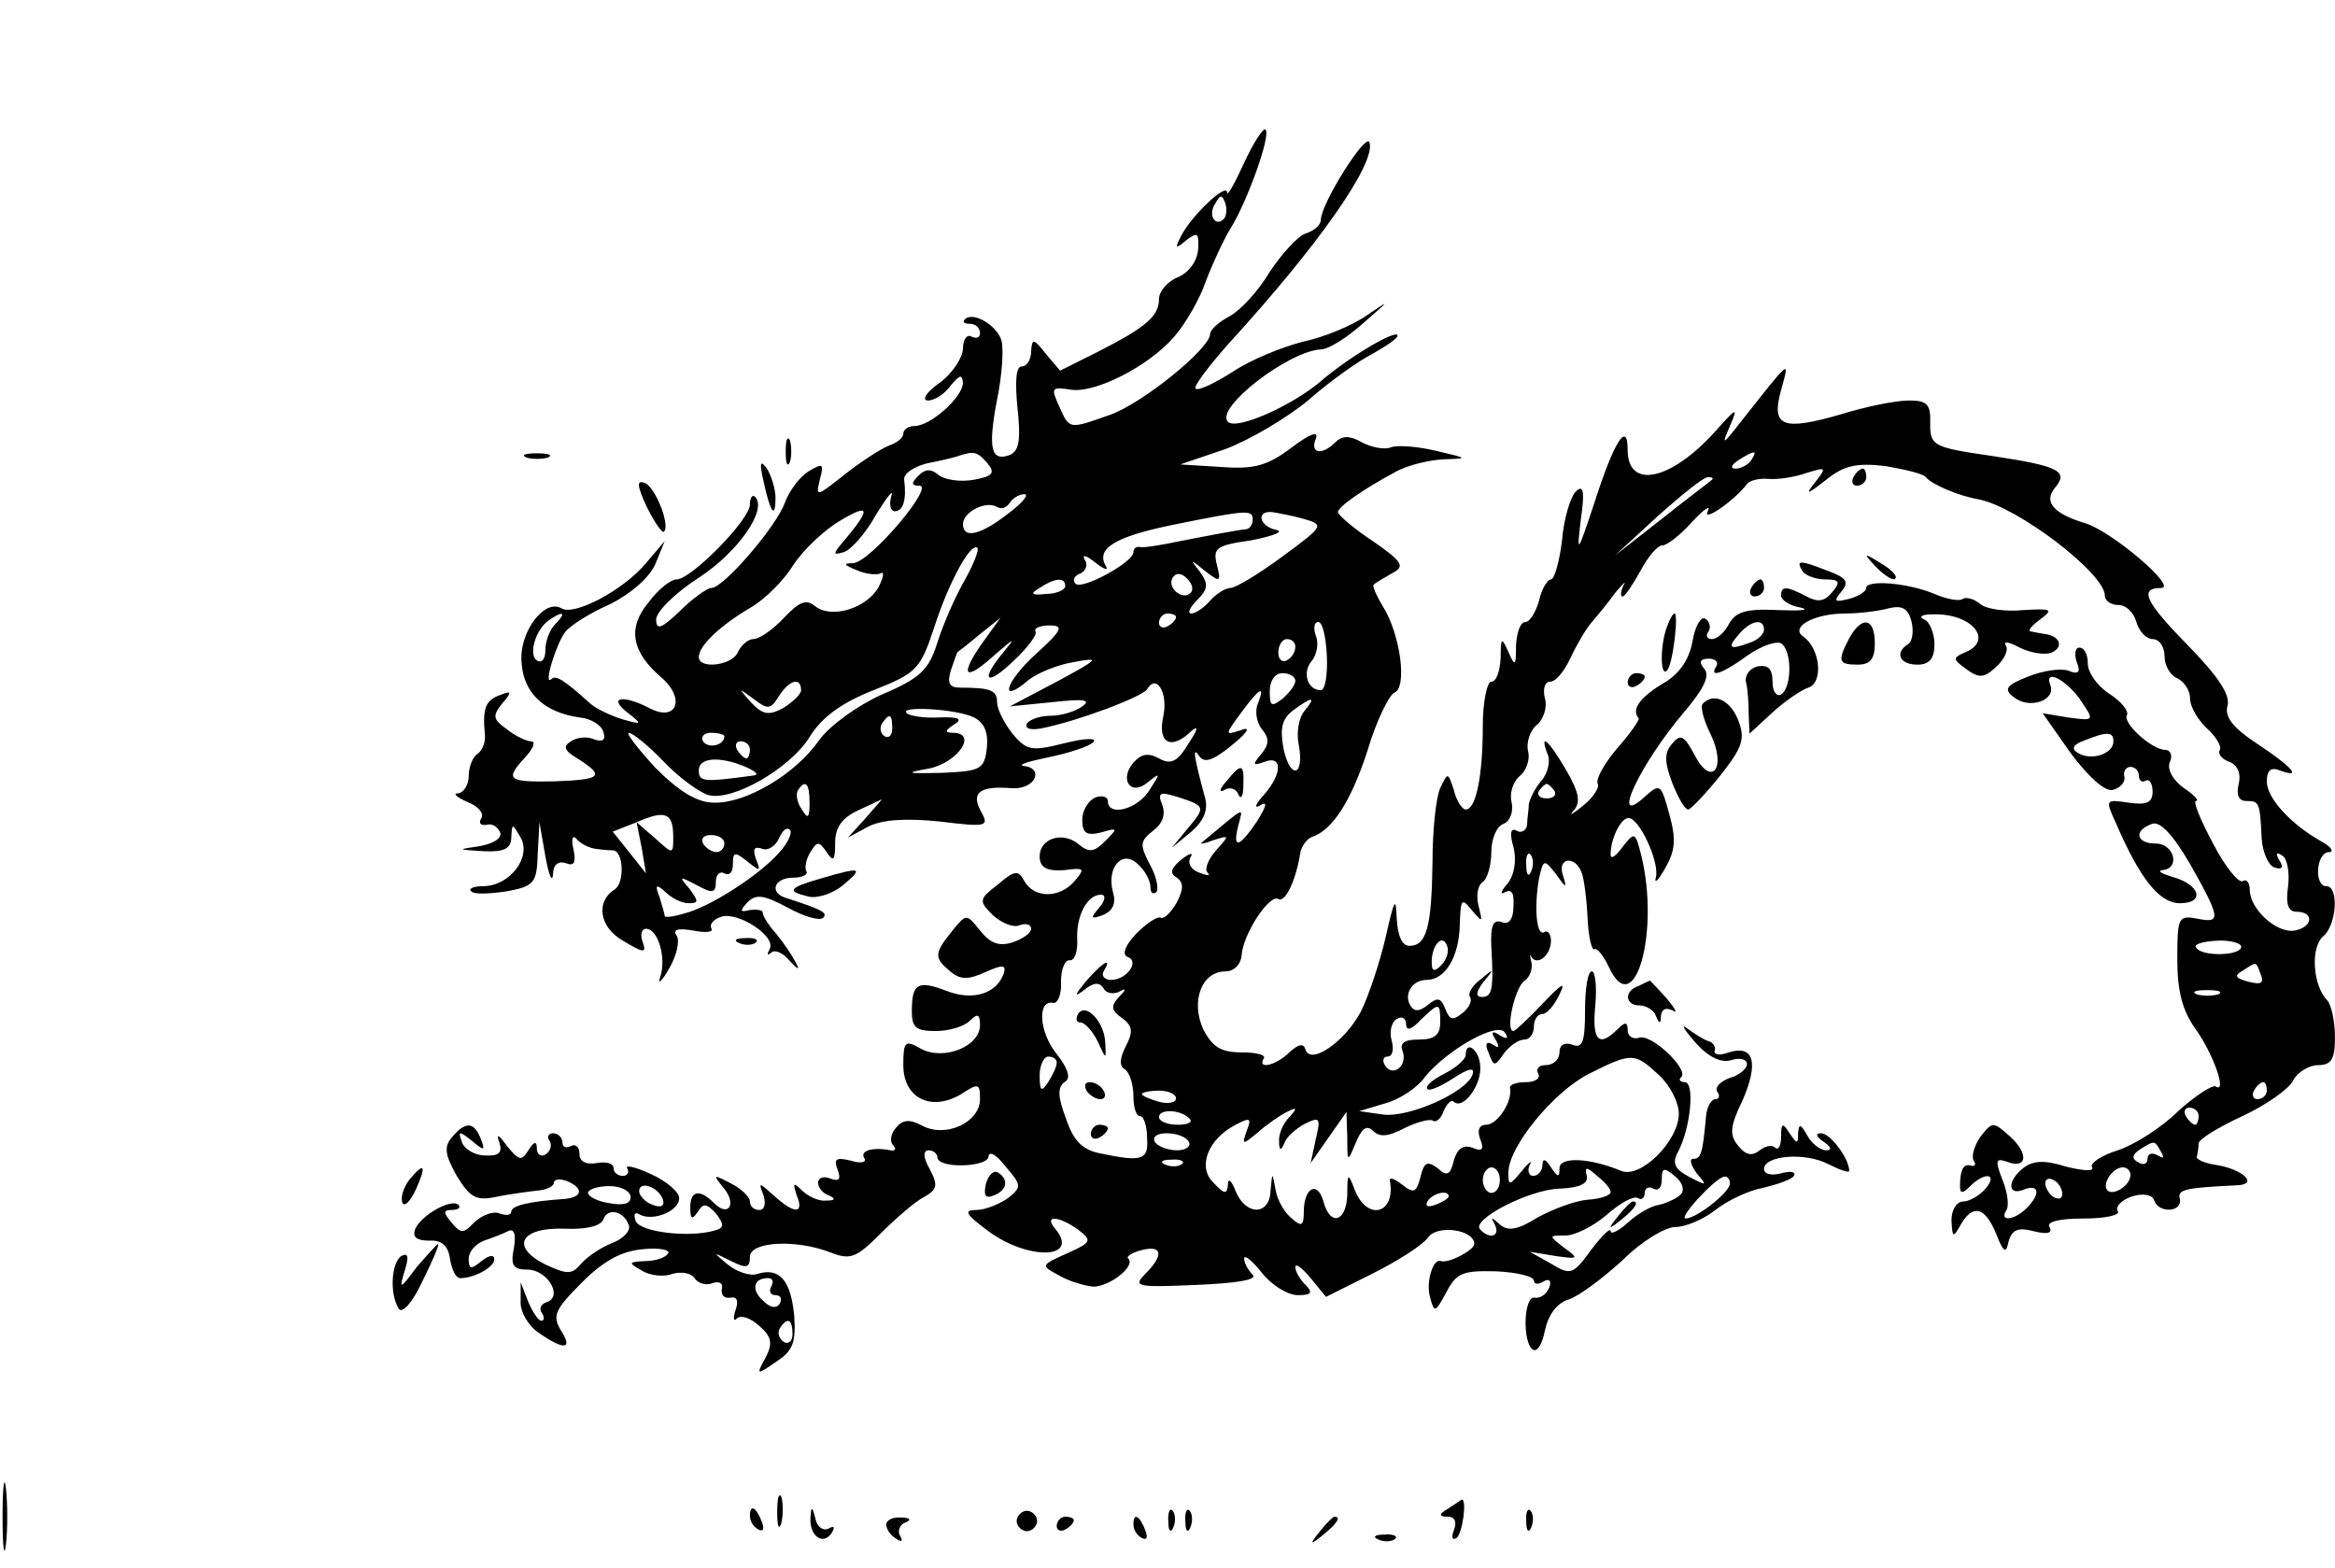 <?xml version="1.0" standalone="no"?>
<!DOCTYPE svg PUBLIC "-//W3C//DTD SVG 20010904//EN"
 "http://www.w3.org/TR/2001/REC-SVG-20010904/DTD/svg10.dtd">
<svg version="1.0" xmlns="http://www.w3.org/2000/svg"
 width="274pt" height="184pt" viewBox="0 0 274 184"
 preserveAspectRatio="xMidYMid meet">

<g transform="translate(0,184) scale(0.1,-0.1)"
fill="#000000" stroke="none">
<path d="M1460 1649 c-11 -24 -20 -40 -20 -35 0 12 -39 -24 -53 -49 -9 -17 -8
-18 5 -7 13 10 15 9 14 -10 -1 -14 -10 -27 -23 -33 -13 -5 -23 -17 -23 -26 0
-20 -15 -33 -72 -62 l-44 -22 -17 20 c-14 18 -16 18 -17 3 0 -10 -5 -18 -11
-18 -7 0 -8 -18 -5 -49 4 -37 2 -50 -9 -55 -22 -8 -26 7 -15 65 6 29 8 60 5
70 -6 18 -34 34 -43 24 -3 -3 0 -5 6 -5 7 0 12 -5 12 -11 0 -5 -4 -7 -10 -4
-5 3 -10 -3 -10 -14 0 -10 -12 -29 -27 -40 -16 -11 -22 -21 -14 -21 8 0 20 8
27 18 10 12 13 13 14 3 0 -17 -38 -51 -57 -51 -7 0 -13 -4 -13 -9 0 -5 -8 -11
-17 -14 -10 -4 -33 -19 -52 -34 -33 -26 -34 -27 -29 -6 5 19 4 20 -13 10 -10
-6 -23 -23 -28 -37 -10 -28 -72 -100 -86 -100 -5 0 -22 -12 -37 -27 -22 -21
-28 -23 -28 -10 0 9 22 31 50 49 46 30 81 80 66 95 -3 3 -6 -1 -6 -9 0 -18
-69 -88 -86 -88 -7 0 -22 -12 -33 -27 -25 -30 -20 -58 15 -88 29 -25 18 -53
-14 -36 -31 16 -49 13 -26 -5 18 -14 18 -15 -6 -8 -13 4 -30 12 -37 18 -32 29
-41 34 -46 29 -10 -9 6 42 16 55 6 8 30 23 53 33 24 12 46 31 53 47 l11 27
-22 -26 c-27 -32 -84 -62 -99 -53 -20 12 -50 -28 -47 -63 2 -36 26 -59 68 -65
13 -1 26 -9 28 -17 3 -9 0 -12 -10 -9 -8 4 -21 3 -28 -2 -10 -6 -8 -11 9 -21
31 -20 27 -24 -29 -26 -55 -1 -58 2 -33 29 9 10 12 18 6 18 -5 0 -18 6 -28 14
-17 12 -17 16 -6 30 12 14 12 16 -3 10 -16 -6 -20 -15 -17 -46 1 -9 -3 -19 -9
-23 -5 -3 -10 -15 -10 -26 0 -10 -6 -19 -12 -20 -7 0 -3 -4 10 -10 13 -5 20
-13 17 -19 -4 -6 -1 -9 6 -8 6 2 13 -2 16 -9 2 -7 -8 -13 -24 -16 -27 -4 -27
-4 5 -6 24 -1 32 3 32 17 1 16 1 16 11 -1 13 -23 -13 -57 -44 -57 -11 0 -18
-3 -14 -6 3 -4 22 -3 42 0 32 6 35 10 36 44 l2 37 7 -40 c4 -22 8 -32 9 -21 0
11 6 16 15 13 10 -4 12 1 9 16 -3 13 -1 18 4 12 4 -5 14 -10 21 -11 6 -1 17
-2 22 -2 12 -2 13 -39 1 -46 -22 -14 -18 -44 10 -60 25 -15 28 -15 23 -1 -3 8
-1 15 4 15 14 0 24 -33 17 -56 -4 -10 1 -7 10 9 9 15 13 33 9 39 -5 7 1 9 19
6 15 -3 24 -2 22 2 -3 5 2 11 11 14 19 7 66 -23 57 -38 -3 -6 -3 -8 2 -4 4 4
14 0 22 -10 9 -10 12 -11 7 -2 -4 8 -14 23 -23 34 -9 10 -16 21 -16 25 0 3 -6
4 -15 3 -12 -3 -12 -1 -3 9 10 10 19 9 47 -6 20 -11 38 -16 42 -12 6 6 -3 10
-43 23 -21 6 -15 24 8 24 11 0 18 4 15 8 -2 4 0 14 5 22 8 13 10 13 19 0 8
-12 10 -10 10 11 0 18 8 29 27 38 l28 13 -20 -23 -20 -22 24 13 c16 8 43 10
83 6 57 -7 59 -6 49 12 -12 22 -1 30 36 27 12 -1 24 4 27 12 3 7 -2 13 -12 14
-9 1 3 5 27 10 25 5 49 13 54 18 5 5 -9 5 -33 -1 -40 -10 -45 -9 -62 11 -10
13 -18 29 -18 37 0 14 -8 17 -43 17 -13 0 -16 5 -11 21 4 11 7 21 8 21 0 0 12
9 25 20 l25 20 -23 -32 c-26 -38 -18 -43 18 -10 22 19 23 19 8 1 -28 -34 -19
-40 13 -9 16 15 28 31 25 34 -2 4 6 7 17 7 17 0 14 -6 -17 -34 -36 -33 -43
-60 -8 -30 10 8 34 18 53 21 32 6 30 4 -20 -23 l-55 -29 50 5 c37 4 46 3 35
-5 -8 -6 -25 -11 -37 -11 -12 0 -24 -4 -28 -9 -3 -6 4 -8 16 -6 42 8 119 37
125 46 11 19 25 -4 19 -32 -7 -32 10 -40 34 -16 8 6 6 0 -4 -15 -13 -22 -21
-26 -35 -18 -13 7 -21 5 -30 -5 -17 -20 -3 -40 17 -23 15 12 15 11 2 -9 -14
-23 -49 -32 -49 -13 0 5 -7 7 -15 4 -8 -4 -15 -15 -15 -26 0 -16 5 -19 22 -15
20 6 20 5 5 -10 -13 -13 -19 -14 -31 -4 -19 16 -46 7 -46 -14 0 -15 11 -19 39
-15 13 1 13 -1 2 -14 -17 -20 -47 -21 -59 0 -7 13 -11 13 -31 -4 -22 -17 -23
-19 -6 -36 10 -9 24 -15 31 -12 8 3 14 1 14 -4 0 -5 -10 -12 -22 -16 -16 -5
-26 -1 -38 14 -16 20 -16 20 -33 -1 -21 -26 -21 -31 -2 -47 12 -10 21 -10 41
-1 20 9 25 9 22 -1 -8 -24 -36 -33 -67 -21 -34 13 -41 9 -41 -24 0 -19 5 -23
28 -23 15 0 33 5 40 12 9 9 12 8 12 -5 0 -25 -42 -42 -69 -28 -19 11 -21 9
-21 -19 0 -39 33 -55 68 -34 20 13 22 13 22 -6 0 -27 -40 -46 -68 -31 -15 8
-23 7 -31 -3 -6 -7 -7 -16 -3 -20 4 -4 3 -7 -3 -6 -20 4 -36 0 -31 -9 4 -5 -4
-7 -16 -3 -17 4 -20 2 -15 -11 4 -11 2 -14 -9 -10 -7 3 -14 1 -14 -5 0 -6 6
-13 13 -15 8 -4 7 -6 -4 -6 -8 -1 -21 5 -28 12 -10 10 -11 9 -6 -6 9 -22 -3
-22 -27 0 -18 16 -18 16 -12 0 3 -10 1 -17 -5 -17 -6 0 -11 4 -11 10 0 5 -10
15 -22 21 -21 11 -22 11 -9 -5 16 -19 6 -35 -11 -18 -17 17 -28 15 -28 -5 0
-14 2 -15 9 -5 6 10 10 10 21 -2 10 -13 10 -17 -1 -20 -30 -9 -88 -2 -93 11
-3 8 -1 11 4 8 15 -9 47 3 47 19 0 7 -15 20 -33 28 -19 9 -31 11 -28 7 3 -5 0
-9 -5 -9 -6 0 -11 4 -11 9 0 6 -9 8 -20 6 -13 -2 -20 2 -20 11 0 8 -5 12 -10
9 -6 -3 -10 -1 -10 4 0 6 -5 11 -11 11 -5 0 -8 -4 -4 -9 3 -5 1 -12 -5 -16 -5
-3 -10 0 -10 7 0 9 -3 9 -10 -2 -8 -13 -11 -12 -25 5 -10 14 -13 15 -9 4 4
-12 -1 -16 -17 -15 -12 0 -25 8 -27 16 -5 13 -3 13 12 1 14 -12 16 -12 10 3
-8 20 -18 20 -34 1 -9 -11 -8 -20 6 -45 16 -26 23 -30 49 -24 16 3 38 6 48 7
9 1 17 5 17 9 0 4 7 5 15 2 20 -8 19 -19 -2 -21 -43 -3 -63 -8 -63 -15 0 -4
-6 -5 -14 -2 -7 3 -20 -2 -29 -10 -13 -14 -16 -14 -27 -1 -10 12 -10 15 0 15
8 0 11 3 8 6 -9 8 -45 -13 -51 -29 -3 -9 2 -13 17 -13 14 1 22 -6 24 -21 2
-13 7 -23 12 -23 17 0 40 13 40 22 0 6 -6 5 -15 -2 -12 -10 -15 -10 -15 3 0 8
8 17 18 21 9 3 22 8 28 11 7 4 10 -3 7 -20 -4 -20 -1 -25 16 -25 23 0 42 -31
23 -38 -7 -2 -10 -8 -6 -13 3 -5 3 -9 -1 -9 -3 0 -10 10 -15 22 l-9 23 0 -22
c-1 -12 9 -29 21 -37 30 -21 41 -20 26 3 -10 17 -7 24 25 56 26 26 47 37 72
39 19 2 32 -1 29 -5 -3 -5 -15 -9 -27 -9 -20 -1 -20 -2 -4 -11 9 -6 26 -8 36
-4 11 3 22 1 26 -5 4 -6 13 -9 21 -6 8 3 13 0 11 -7 -1 -7 3 -11 10 -10 8 2
10 -4 6 -15 -3 -9 -2 -14 2 -9 5 4 16 0 26 -9 15 -13 16 -21 7 -38 -11 -20
-10 -20 13 -4 20 13 23 23 21 54 -4 41 -17 57 -43 49 -8 -3 -24 2 -35 11 -18
15 -18 15 4 4 18 -9 22 -8 22 5 0 18 54 21 95 5 23 -9 30 -6 58 22 18 18 41
38 51 43 16 9 17 14 7 33 -8 14 -8 22 -1 22 5 0 10 -4 10 -8 0 -14 60 -12 60
1 1 7 10 1 20 -12 19 -22 19 -24 3 -37 -10 -7 -27 -14 -37 -14 -16 0 -13 -5
14 -25 46 -34 107 -33 79 2 -15 17 2 17 26 0 17 -13 16 -15 -13 -28 -31 -14
-31 -14 -9 -26 12 -7 30 -12 40 -13 19 0 50 24 41 33 -3 2 4 7 16 10 24 6 26
-6 4 -28 -15 -15 -10 -16 59 -13 48 2 73 6 67 12 -6 6 -10 14 -10 19 0 5 9 -2
21 -17 11 -14 30 -26 42 -26 16 0 18 3 9 12 -7 7 -12 16 -12 21 0 5 8 -1 18
-13 l18 -22 54 27 c30 15 60 34 66 43 11 15 54 9 54 -8 0 -7 -30 -23 -39 -20
-9 4 -18 -24 -13 -42 5 -19 6 -19 19 5 12 23 19 26 58 25 25 -1 45 -6 45 -11
0 -4 5 -5 11 -1 7 4 10 1 7 -7 -3 -8 -11 -13 -17 -12 -13 3 -15 -53 -2 -61 5
-3 11 7 14 23 4 18 14 32 28 36 12 4 40 25 63 46 22 22 50 39 62 39 12 0 33 9
47 20 14 11 39 23 56 26 17 4 34 10 36 14 3 5 -4 6 -15 3 -11 -3 -20 -1 -20 5
0 16 48 20 75 6 14 -7 25 -11 25 -8 0 14 -22 44 -33 44 -7 0 -6 -4 3 -10 9 -6
10 -10 3 -10 -7 0 -17 8 -22 17 -8 14 -10 15 -11 3 0 -13 -1 -13 -10 0 -8 13
-10 12 -10 -4 0 -11 -3 -16 -7 -13 -3 4 -12 2 -18 -3 -9 -7 -16 -6 -25 5 -11
13 -10 23 5 54 19 44 13 65 -16 56 -11 -4 -18 -3 -17 2 2 4 -2 10 -7 11 -6 2
-17 9 -25 15 -8 6 -4 -1 9 -16 16 -18 31 -25 43 -21 10 3 18 1 18 -5 0 -5 -9
-13 -20 -16 -11 -4 -18 -11 -15 -16 4 -5 2 -9 -2 -9 -5 0 -10 -9 -11 -20 -4
-44 -6 -50 -15 -50 -5 0 -3 -7 4 -17 13 -15 12 -15 -9 -4 -17 9 -20 16 -13 29
15 28 20 82 8 82 -5 0 -8 3 -4 6 9 9 -36 52 -50 46 -7 -2 -13 2 -13 9 0 10 -3
10 -12 1 -22 -22 -30 -13 -26 28 2 22 0 40 -4 40 -5 0 -8 -21 -8 -46 0 -37 -3
-45 -15 -40 -9 3 -15 0 -15 -9 0 -8 -7 -15 -16 -15 -8 0 -12 -4 -9 -10 3 -5
-3 -10 -14 -10 -12 0 -20 -3 -19 -7 3 -16 -15 -43 -28 -43 -8 0 -11 -6 -7 -17
5 -12 2 -15 -9 -10 -11 4 -18 -1 -22 -15 -4 -17 -8 -19 -19 -9 -12 9 -16 7
-20 -10 -5 -19 -8 -20 -22 -9 -9 7 -15 9 -14 4 7 -38 -26 -48 -41 -11 -8 21
-9 21 -9 -5 -1 -32 -20 -38 -28 -8 -7 25 -23 16 -23 -12 0 -17 -3 -18 -14 -8
-8 6 -17 21 -19 33 -4 22 -4 22 -6 0 -1 -30 -29 -30 -41 -1 -5 13 -9 16 -9 8
-1 -12 -4 -12 -17 2 -19 18 -7 51 26 68 17 9 19 8 13 -7 -6 -17 -5 -17 13 -2
10 9 26 20 34 24 12 6 13 5 3 -6 -7 -7 -13 -20 -12 -29 0 -10 2 -11 6 -2 2 7
13 17 24 23 18 9 19 7 13 -18 l-6 -28 21 30 21 30 1 -30 c0 -29 0 -30 10 -6 7
17 13 21 20 14 8 -8 18 -7 37 3 14 7 29 11 33 9 4 -3 10 2 13 11 4 9 9 14 12
11 11 -10 33 20 31 42 -1 19 -17 31 -17 13 0 -5 -11 -15 -25 -22 -14 -7 -23
-15 -20 -18 2 -3 16 3 31 13 17 11 25 13 22 4 -7 -21 -75 -51 -105 -47 l-28 4
30 9 c16 4 38 18 47 31 26 32 86 66 94 52 5 -7 2 -8 -6 -3 -9 6 -11 4 -5 -5 5
-9 4 -11 -3 -6 -8 5 -10 1 -5 -10 6 -16 7 -16 18 0 7 9 17 16 24 16 6 0 11 7
11 15 0 8 4 15 10 15 5 0 14 10 20 23 8 16 3 13 -19 -10 -17 -18 -33 -33 -35
-33 -10 0 2 52 13 59 6 4 10 14 8 22 -2 8 -2 11 0 6 7 -11 23 2 23 19 0 8 -4
13 -8 10 -9 -5 -12 29 -6 63 5 23 6 23 20 5 12 -17 13 -17 8 -1 -7 20 14 24
22 3 3 -8 6 -32 7 -54 1 -22 5 -38 8 -36 3 2 11 -8 17 -21 30 -65 60 41 38
131 -7 28 -8 28 -22 10 -8 -11 -14 -15 -14 -9 0 19 12 43 21 43 13 0 37 -53
32 -70 -2 -8 3 -3 11 11 12 21 13 34 5 63 -10 37 -11 37 -30 20 -40 -36 -4 40
47 100 23 27 31 43 24 51 -7 8 -5 12 5 12 8 0 12 -4 9 -9 -9 -14 7 -9 37 13
16 11 33 17 39 14 13 -8 13 -52 0 -60 -5 -3 -10 3 -10 15 0 15 -5 20 -17 18
-10 -2 -16 -11 -14 -19 2 -8 3 -24 3 -37 l1 -23 26 24 c14 13 34 27 43 30 18
6 14 46 -6 60 -16 11 13 27 49 27 17 0 40 3 51 6 16 4 23 0 27 -15 3 -12 1
-24 -4 -27 -16 -10 -10 -24 11 -24 14 0 20 7 20 24 0 13 -6 27 -12 29 -7 3 -3
6 9 6 47 2 74 -31 38 -45 -14 -6 -13 -8 2 -19 15 -11 21 -11 35 2 10 9 15 20
12 25 -4 6 3 5 16 -2 12 -6 29 -9 37 -6 15 6 11 20 -8 22 -5 1 -12 2 -16 3 -4
0 1 7 11 14 16 12 14 13 -20 11 -20 -2 -43 1 -50 7 -7 6 -17 9 -21 6 -4 -3
-19 0 -33 6 -31 13 -80 17 -80 7 0 -4 -9 -10 -21 -13 -16 -4 -18 -3 -8 9 9 11
6 16 -16 24 -33 13 -38 13 -30 0 3 -5 15 -10 27 -10 17 0 18 -3 8 -15 -9 -11
-17 -12 -30 -5 -23 12 -30 13 -30 1 0 -5 10 -12 23 -14 12 -3 0 -4 -26 -3 -38
2 -50 -2 -58 -16 -5 -10 -14 -18 -20 -18 -6 0 -8 4 -4 9 3 5 1 12 -4 15 -5 3
-12 -9 -15 -27 -4 -22 -16 -39 -36 -50 -26 -16 -36 -30 -27 -40 1 -2 -10 -18
-26 -36 -15 -18 -25 -36 -22 -41 2 -4 -5 -16 -18 -26 -12 -10 -17 -12 -10 -5
8 10 6 21 -9 47 -21 36 -32 45 -22 19 4 -8 0 -23 -7 -31 -8 -9 -14 -22 -15
-28 0 -6 -2 -17 -2 -24 -1 -7 -7 -10 -12 -7 -7 4 -9 -2 -4 -19 4 -16 1 -33 -7
-43 -8 -9 -9 -14 -3 -10 8 4 11 -1 10 -17 0 -15 -6 -22 -14 -18 -10 3 -13 -4
-12 -29 3 -50 1 -59 -11 -59 -8 0 -7 6 2 18 13 15 12 16 -3 3 -10 -7 -16 -17
-13 -21 3 -4 -1 -13 -9 -19 -11 -9 -15 -8 -20 5 -5 13 -9 14 -20 5 -10 -8 -16
-9 -21 -1 -8 13 2 30 19 30 22 0 38 27 39 64 1 31 2 33 14 18 13 -15 13 -15 8
5 -3 12 -1 24 5 28 5 3 10 19 10 35 0 15 6 30 14 33 8 3 12 14 10 25 -3 10 1
24 9 31 8 6 13 20 10 30 -2 9 2 23 10 30 8 6 13 21 10 31 -3 12 0 20 6 20 7 0
17 13 24 28 7 15 18 34 25 42 7 8 20 24 28 35 9 11 13 14 9 8 -3 -7 -4 -13 -1
-13 3 0 12 14 21 30 9 17 20 30 26 30 5 0 21 12 35 28 14 15 22 20 18 12 -7
-14 32 13 46 32 3 4 14 7 25 6 11 -1 31 2 45 7 23 7 24 7 10 -11 -12 -15 -10
-15 13 3 21 17 36 20 70 16 23 -4 44 -9 47 -13 6 -8 38 -22 62 -26 46 -9 148
-87 148 -113 0 -6 7 -11 16 -11 9 0 18 -9 21 -20 3 -11 12 -20 19 -20 8 0 14
-9 14 -20 0 -11 7 -23 15 -26 8 -4 15 -14 15 -24 0 -9 9 -25 20 -35 11 -10 17
-21 15 -25 -3 -4 2 -11 11 -14 10 -4 14 -14 11 -26 -3 -13 0 -20 9 -20 15 0
16 -1 18 -44 1 -16 8 -32 15 -34 9 -3 11 0 6 8 -5 8 -4 11 3 6 6 -3 9 -20 7
-36 -3 -21 0 -30 10 -30 21 0 19 -18 -2 -22 -21 -4 -53 25 -53 48 0 8 -4 13
-8 10 -5 -3 -21 17 -35 44 -15 28 -24 50 -20 50 4 0 -2 7 -14 15 -13 9 -20 22
-17 30 4 8 1 15 -5 15 -16 0 -51 32 -45 41 2 5 -7 16 -21 25 -14 9 -25 25 -25
35 0 11 -4 19 -10 19 -5 0 -6 -8 -3 -17 5 -12 2 -15 -10 -10 -9 3 -30 0 -47
-7 -26 -10 -29 -15 -17 -24 18 -15 50 -4 43 14 -8 21 21 5 37 -20 15 -22 14
-22 -16 -18 l-30 5 33 -47 c21 -28 40 -45 49 -43 9 2 15 9 14 15 -2 7 2 12 7
12 6 0 10 -5 10 -11 0 -5 4 -8 8 -5 4 2 8 -3 8 -13 0 -13 -7 -16 -28 -13 -27
4 -28 4 -15 -24 28 -65 51 -94 75 -94 30 0 24 22 -9 31 -13 4 -18 7 -11 8 21
2 13 31 -8 31 -23 0 -27 15 -5 23 9 4 24 -11 45 -47 36 -64 37 -70 8 -64 -22
4 -23 1 -23 -48 0 -37 6 -60 21 -81 21 -29 38 -77 24 -68 -4 2 -24 -11 -44
-29 -19 -19 -52 -40 -71 -46 -19 -6 -33 -15 -30 -20 3 -5 -11 -4 -31 1 -25 8
-39 7 -50 -2 -19 -15 -18 -33 1 -25 18 7 20 -5 3 -22 -14 -14 -32 -16 -24 -3
4 5 2 21 -4 36 -9 23 -8 26 4 22 25 -10 27 9 5 29 -20 18 -21 18 -35 0 -7 -10
-11 -23 -8 -28 3 -5 2 -7 -3 -6 -9 3 -13 -5 -13 -24 0 -9 3 -9 12 0 17 17 33
15 18 -3 -7 -8 -19 -15 -26 -15 -8 0 -14 -10 -14 -22 1 -21 2 -21 11 -5 14 24
28 21 41 -10 9 -23 12 -25 15 -10 4 14 11 17 30 12 16 -4 22 -2 18 5 -4 6 11
10 40 10 26 0 44 4 40 9 -3 5 5 13 17 17 13 4 24 2 26 -5 5 -15 33 -14 30 2
-3 11 5 13 67 16 26 1 7 19 -25 24 -14 2 -24 7 -22 10 1 4 2 11 2 15 0 5 23
19 51 32 28 13 55 32 60 42 5 10 19 18 29 18 16 0 20 7 20 33 0 18 -4 37 -9
43 -17 17 -20 62 -5 75 16 13 19 59 4 59 -15 0 -12 40 3 40 6 0 3 6 -8 12 -36
20 -65 51 -65 71 0 13 5 17 15 13 27 -10 16 3 -26 31 -29 19 -39 32 -35 45 3
13 -11 34 -45 69 -51 52 -60 69 -33 69 20 0 -57 66 -89 76 -37 11 -49 25 -36
41 17 20 6 26 -74 38 -69 10 -72 12 -72 38 1 23 -4 27 -25 27 -15 0 -50 -7
-79 -16 -69 -20 -83 -15 -71 28 10 37 13 39 -48 -38 -21 -27 -22 -27 -12 -4
10 23 8 22 -17 -6 -52 -58 -103 -69 -103 -22 0 35 -16 10 -39 -62 -20 -60 -21
-62 -16 -20 5 34 3 42 -6 33 -6 -6 -14 -32 -16 -57 -3 -25 -9 -46 -13 -46 -4
0 -11 -11 -14 -25 -4 -14 -11 -25 -16 -25 -6 0 -10 -12 -11 -27 0 -25 -1 -26
-9 -8 -8 18 -9 17 -9 -7 -1 -16 -5 -28 -11 -28 -5 0 -10 -24 -10 -52 0 -59 -8
-98 -20 -98 -4 0 -11 10 -14 23 -7 21 -7 21 -16 2 -5 -11 -9 -50 -9 -87 -1
-76 -7 -98 -27 -98 -9 0 -14 12 -15 33 -1 26 -3 21 -13 -23 -7 -30 -20 -69
-29 -87 -19 -36 -59 -63 -65 -45 -2 8 -8 7 -19 -3 -15 -15 -38 -21 -30 -7 3 4
-9 7 -26 7 -24 0 -34 6 -45 27 -15 33 -2 68 26 68 10 0 18 8 19 19 2 26 33 72
43 66 8 -5 21 22 26 55 2 8 8 16 14 18 24 8 46 43 65 102 10 34 25 64 31 67
16 6 7 69 -13 101 -8 13 -13 25 -11 26 2 2 11 7 21 13 16 8 14 13 -22 38 -23
15 -41 31 -41 34 0 6 28 26 69 48 13 7 37 13 55 14 30 1 29 1 -9 10 -21 5 -45
7 -53 4 -7 -3 -23 0 -34 6 -14 8 -23 8 -31 0 -16 -16 -30 -13 -23 4 4 10 -7 6
-28 -10 -28 -21 -43 -26 -83 -23 l-48 3 53 18 c29 11 73 37 98 58 25 22 59 46
75 54 16 9 29 18 29 21 0 9 -59 -26 -92 -55 -34 -28 -97 -56 -107 -46 -16 16
71 83 109 85 9 0 31 14 50 31 32 28 32 28 4 9 -17 -12 -51 -26 -75 -31 -24 -6
-61 -21 -82 -35 -22 -14 -41 -23 -44 -20 -3 2 15 26 39 53 106 116 173 212
165 236 -4 12 -57 -72 -57 -91 0 -6 -8 -13 -18 -16 -9 -3 -28 -24 -42 -45 -13
-22 -34 -45 -47 -52 -13 -7 -23 -16 -23 -21 0 -17 -80 -82 -118 -95 -48 -17
-47 -17 -59 10 -10 22 -9 23 12 20 28 -6 93 27 123 62 13 15 30 44 37 65 8 21
21 49 29 62 19 30 48 110 41 116 -2 3 -14 -15 -25 -39z m-24 -66 c-10 -10 -19
5 -10 18 6 11 8 11 12 0 2 -7 1 -15 -2 -18z m-277 -287 c9 -11 6 -15 -16 -19
-16 -3 -34 0 -41 5 -9 8 -16 8 -24 0 -9 -9 -9 -12 1 -12 18 0 -58 -90 -78 -91
-12 0 -11 -2 4 -8 11 -5 24 -6 28 -4 5 3 4 -4 -2 -16 -14 -25 -56 -38 -75 -22
-10 8 -18 5 -36 -14 -13 -14 -29 -25 -36 -25 -6 0 -14 -7 -18 -15 -6 -16 -46
-21 -46 -6 0 13 25 37 61 58 17 10 39 32 50 50 11 17 36 41 55 52 35 21 36 14
5 -23 -14 -16 -14 -18 -1 -14 8 2 26 22 38 44 13 21 21 31 18 22 -3 -10 -1
-18 4 -18 10 0 14 14 11 37 -1 7 11 15 26 19 15 3 33 7 38 9 18 6 22 5 34 -9z
m896 4 c-3 -5 -12 -10 -18 -10 -7 0 -6 4 3 10 19 12 23 12 15 0z m-46 -23 c-2
-2 -29 -22 -59 -46 l-55 -43 50 46 c28 25 54 46 59 46 5 0 7 -1 5 -3z m-825
-39 c-33 -26 -54 -31 -54 -13 0 14 27 28 40 20 5 -3 11 -1 15 5 3 5 11 10 17
10 6 0 -2 -10 -18 -22z m286 -8 c0 -5 -3 -10 -7 -11 -11 -1 -42 -7 -83 -15
-19 -4 -38 -7 -42 -6 -5 1 -8 -2 -8 -6 0 -12 -61 -45 -68 -37 -4 4 -1 10 6 12
6 3 9 10 5 16 -4 7 2 5 12 -3 10 -8 16 -10 13 -5 -13 21 10 35 78 49 89 18 94
18 94 6z m60 1 c24 -7 24 -8 -25 -44 -27 -20 -55 -37 -61 -37 -6 0 -17 -7 -24
-15 -7 -8 -17 -15 -22 -15 -5 0 -2 7 7 16 13 13 13 19 3 33 -12 15 -11 15 6 1
18 -14 19 -13 14 7 -5 20 -1 23 41 29 25 5 38 10 29 12 -20 4 -25 23 -5 21 6
-1 23 -4 37 -8z m-398 -72 c-11 -19 -25 -51 -32 -73 -10 -32 -20 -42 -65 -61
-29 -13 -62 -37 -74 -54 -28 -40 -86 -74 -123 -73 -20 0 -41 13 -69 41 -21 23
-35 41 -31 41 4 0 23 -15 41 -34 18 -19 42 -36 52 -39 28 -8 96 31 119 68 14
23 37 40 75 55 51 20 55 25 71 73 17 53 43 101 51 94 2 -3 -5 -20 -15 -38z
m265 -15 c-9 -9 -28 6 -21 18 4 6 10 6 17 -1 6 -6 8 -13 4 -17z m-147 8 c0 -4
-10 -9 -22 -9 -18 -2 -20 0 -8 7 18 12 30 13 30 2z m-598 -44 c-7 -7 -12 -20
-12 -31 0 -10 -4 -16 -10 -12 -10 6 -2 36 14 47 17 12 21 9 8 -4z m728 8 c0
-3 -4 -8 -10 -11 -5 -3 -10 -1 -10 4 0 6 5 11 10 11 6 0 10 -2 10 -4z m177
-46 c1 -22 -2 -40 -7 -40 -16 0 -22 21 -11 34 6 7 9 21 5 30 -3 9 -2 16 3 16
5 0 9 -18 10 -40z m513 31 c0 -5 -7 -12 -16 -15 -24 -9 -28 -7 -14 9 14 17 30
20 30 6z m-550 -20 c0 -6 -4 -13 -10 -16 -5 -3 -10 1 -10 9 0 9 5 16 10 16 6
0 10 -4 10 -9z m0 -40 c0 -5 -7 -14 -15 -21 -13 -10 -15 -9 -15 9 0 12 6 21
15 21 8 0 15 -4 15 -9z m-580 -11 c0 -5 -10 -14 -21 -21 -17 -9 -24 -8 -38 7
-15 17 -15 17 3 4 17 -13 20 -13 30 3 12 19 26 23 26 7z m536 -16 c-4 -9 -1
-23 5 -30 9 -11 8 -18 -1 -29 -11 -13 -10 -14 4 -9 21 8 21 -14 -1 -39 -10
-11 -12 -17 -4 -12 9 5 7 -1 -4 -19 -21 -31 -29 -33 -22 -5 6 23 10 24 -43
-20 -3 -2 4 -1 14 3 19 6 19 6 3 -12 -9 -10 -14 -22 -10 -26 4 -4 0 -4 -10 0
-9 3 -14 11 -10 18 4 6 -1 5 -11 -3 -12 -10 -14 -16 -5 -21 8 -6 8 -13 0 -29
-7 -12 -15 -20 -19 -18 -4 2 -17 -7 -29 -19 -12 -13 -17 -24 -10 -27 15 -5 -1
-27 -19 -27 -8 0 -12 5 -9 10 11 18 -1 11 -21 -12 -13 -16 -14 -19 -2 -10 11
9 18 10 23 2 3 -6 12 -7 18 -4 9 5 9 3 0 -6 -10 -11 -9 -16 4 -25 12 -9 13
-16 4 -33 -7 -14 -8 -23 -1 -27 5 -3 10 -17 10 -31 0 -13 3 -24 8 -24 4 0 8
-11 8 -25 2 -26 -5 -29 -53 -19 -22 4 -33 14 -42 41 -10 26 -10 37 -2 43 8 4
5 15 -9 33 -21 26 -23 64 -4 60 5 -1 10 10 9 25 0 15 5 26 10 25 6 -1 10 11 9
25 -1 28 12 52 28 52 6 0 5 -7 -2 -15 -11 -13 -10 -14 4 -9 12 5 16 14 12 27
-8 30 12 51 30 32 8 -7 14 -19 14 -26 0 -7 3 -9 7 -6 3 4 0 19 -8 33 -12 23
-11 27 4 39 11 8 15 19 11 30 -6 15 -3 16 17 10 34 -11 34 -12 13 -37 l-19
-23 23 19 c15 13 20 26 16 40 -13 48 -15 61 -7 49 6 -9 16 -6 38 12 20 16 23
23 11 18 -19 -6 -19 -6 0 20 22 30 29 34 20 11z m55 -8 c-7 -8 -10 -26 -7 -40
7 -37 -10 -42 -18 -4 -4 23 -2 34 11 44 23 17 28 17 14 0z m-388 -8 c12 -6 17
-18 15 -36 -3 -25 -7 -27 -53 -29 -42 -1 -44 0 -15 5 34 7 58 42 28 42 -10 0
-9 3 2 10 10 6 5 9 -18 8 -18 -1 -35 2 -38 5 -10 9 59 5 79 -5z m-96 -13 c0
-8 -4 -12 -9 -9 -5 3 -6 10 -3 15 9 13 12 11 12 -6z m-197 -9 c0 -11 -19 -15
-25 -6 -3 5 1 10 9 10 9 0 16 -2 16 -4z m1630 -6 c0 -15 -26 -23 -41 -14 -9 5
-7 10 7 15 27 11 34 10 34 -1z m-1600 -10 c0 -5 -2 -10 -4 -10 -3 0 -8 5 -11
10 -3 6 -1 10 4 10 6 0 11 -4 11 -10z m-5 -20 c11 -5 16 -9 10 -10 -59 -8 -65
-8 -65 6 0 15 24 17 55 4z m75 -42 c0 -18 -2 -20 -9 -8 -6 8 -7 18 -5 22 9 14
14 9 14 -14z m874 14 c3 -5 -1 -9 -9 -9 -8 0 -12 4 -9 9 3 4 7 8 9 8 2 0 6 -4
9 -8z m-1034 -54 c0 -21 0 -21 -21 -2 l-22 19 6 -30 5 -30 -19 24 -20 25 28
11 c34 15 43 11 43 -17z m124 -19 c-24 -27 -82 -64 -111 -71 -13 -4 -23 -5
-23 -3 0 2 -3 12 -6 22 -6 15 -4 16 7 6 7 -7 19 -13 27 -13 12 0 12 2 1 17
-13 15 -12 15 9 4 18 -10 22 -9 22 4 0 9 5 13 10 10 6 -3 10 1 10 11 0 14 2
15 17 3 15 -12 16 -12 10 3 -4 12 -2 15 7 12 7 -3 16 3 20 12 4 9 9 14 13 10
3 -3 -2 -15 -13 -27z m-64 11 c0 -5 -4 -10 -9 -10 -6 0 -13 5 -16 10 -3 6 1
10 9 10 9 0 16 -4 16 -10z m947 -32 c-3 -8 -6 -5 -6 6 -1 11 2 17 5 13 3 -3 4
-12 1 -19z m-106 -111 c-8 -8 -11 -7 -11 4 0 20 13 34 18 19 3 -7 -1 -17 -7
-23z m939 22 c0 -11 -47 -12 -53 -1 -3 4 8 7 24 8 16 1 29 -3 29 -7z m23 -33
c4 -10 0 -12 -15 -8 -15 4 -17 7 -6 13 17 11 15 11 21 -5z m-50 -23 c-7 -2
-19 -2 -25 0 -7 3 -2 5 12 5 14 0 19 -2 13 -5z m-913 -33 c0 -15 -7 -20 -25
-20 -17 0 -23 -4 -19 -14 6 -17 -12 -31 -21 -16 -3 5 -2 10 3 10 6 0 8 8 5 19
-3 10 0 22 6 25 6 4 11 1 11 -6 0 -8 6 -7 17 5 22 21 23 21 23 -3z m-450 -47
c0 -5 -5 -15 -10 -23 -8 -12 -10 -11 -10 8 0 12 5 22 10 22 6 0 10 -3 10 -7z
m707 -15 c13 -12 23 -32 23 -45 0 -32 -45 -77 -68 -67 -36 15 -72 17 -72 3 0
-11 -2 -11 -10 1 -6 10 -10 11 -10 3 0 -7 -5 -13 -11 -13 -5 0 -7 6 -4 13 4 6
-1 3 -9 -7 -15 -18 -16 -18 -16 -2 0 30 53 95 95 116 50 25 53 25 82 -2z m713
-18 c0 -5 -5 -10 -11 -10 -5 0 -7 5 -4 10 3 6 8 10 11 10 2 0 4 -4 4 -10z
m-1280 -9 c0 -5 -9 -7 -20 -4 -11 3 -20 7 -20 9 0 2 9 4 20 4 11 0 20 -4 20
-9z m16 -24 c4 -4 -2 -7 -14 -7 -12 0 -22 4 -22 9 0 10 26 9 36 -2z m1184 3
c0 -5 -2 -10 -4 -10 -3 0 -8 5 -11 10 -3 6 -1 10 4 10 6 0 11 -4 11 -10z
m-1185 -30 c3 -5 -3 -10 -14 -10 -11 0 -23 5 -26 10 -3 6 3 10 14 10 11 0 23
-4 26 -10z m1141 -12 c4 -7 3 -8 -4 -4 -7 4 -12 2 -12 -4 0 -6 -5 -8 -11 -4
-8 4 -7 9 2 15 18 11 17 11 25 -3z m-1149 -14 c-3 -3 -12 -4 -19 -1 -8 3 -5 6
6 6 11 1 17 -2 13 -5z m373 -19 c0 -8 -4 -15 -10 -15 -5 0 -10 7 -10 15 0 8 5
15 10 15 6 0 10 -7 10 -15z m130 -14 c0 -4 -12 -8 -27 -9 -14 -1 -41 -11 -59
-21 -24 -15 -35 -16 -44 -8 -10 9 -11 9 -6 0 7 -14 -6 -18 -17 -6 -12 11 57
47 93 48 24 1 34 6 32 15 -3 11 0 11 12 0 9 -7 16 -15 16 -19z m82 -3 c-5 -5
-17 -10 -25 -12 -9 -1 -25 -10 -37 -21 -11 -10 -20 -14 -20 -10 0 5 -10 -5
-23 -22 -21 -29 -24 -30 -47 -16 l-25 14 30 -5 c28 -4 28 -3 10 10 -18 14 -18
14 2 14 11 0 33 11 48 24 16 14 32 23 37 20 4 -3 8 0 8 6 0 6 5 8 10 5 6 -3
10 1 10 11 0 14 3 14 15 4 10 -8 12 -17 7 -22z m528 23 c0 -12 -20 -25 -27
-18 -7 7 6 27 18 27 5 0 9 -4 9 -9z m-470 -10 c0 -10 -39 -41 -52 -41 -9 0 34
47 45 49 4 1 7 -3 7 -8z m390 -12 c0 -6 -4 -7 -10 -4 -5 3 -10 11 -10 16 0 6
5 7 10 4 6 -3 10 -11 10 -16z m-1680 -4 c0 -8 -9 -10 -25 -7 -14 2 -25 8 -25
12 0 4 11 8 25 8 14 0 25 -6 25 -13z m38 -3 c2 -7 -2 -10 -12 -6 -9 3 -16 11
-16 16 0 13 23 5 28 -10z m922 4 c0 -2 -7 -7 -16 -10 -8 -3 -12 -2 -9 4 6 10
25 14 25 6z m-962 -34 c2 -7 -7 -16 -20 -21 -13 -5 -29 -16 -36 -24 -11 -13
-16 -13 -42 -1 -42 21 -29 44 23 42 25 -1 42 3 45 11 5 14 24 10 30 -7z m167
-72 c-3 -5 -1 -10 5 -10 6 0 8 -4 5 -10 -4 -6 -11 -5 -19 3 -15 13 -12 27 5
27 6 0 7 -4 4 -10z m25 -56 c0 -8 -5 -12 -10 -9 -6 4 -8 11 -5 16 9 14 15 11
15 -7z"/>
<path d="M1439 923 c-8 -9 -9 -14 -2 -10 6 4 14 1 16 -5 3 -7 6 -3 6 10 1 26
-2 27 -20 5z"/>
<path d="M1265 650 c-3 -6 -2 -10 3 -10 5 0 14 -10 20 -22 10 -22 10 -22 9 -2
-1 25 -23 48 -32 34z"/>
<path d="M1275 560 c3 -5 11 -10 16 -10 6 0 7 5 4 10 -3 6 -11 10 -16 10 -6 0
-7 -4 -4 -10z"/>
<path d="M1280 509 c0 -5 5 -7 10 -4 6 3 10 8 10 11 0 2 -4 4 -10 4 -5 0 -10
-5 -10 -11z"/>
<path d="M1899 413 c-13 -16 -12 -17 4 -4 16 13 21 21 13 21 -2 0 -10 -8 -17
-17z"/>
<path d="M922 1310 c0 -14 2 -19 5 -12 2 6 2 18 0 25 -3 6 -5 1 -5 -13z"/>
<path d="M618 1303 c6 -2 18 -2 25 0 6 3 1 5 -13 5 -14 0 -19 -2 -12 -5z"/>
<path d="M896 1275 c8 -37 14 -45 14 -19 0 10 -5 26 -10 34 -8 11 -9 7 -4 -15z"/>
<path d="M2175 1280 c-3 -5 -1 -10 4 -10 6 0 11 5 11 10 0 6 -2 10 -4 10 -3 0
-8 -4 -11 -10z"/>
<path d="M759 1245 c9 -18 18 -31 20 -29 8 7 -10 52 -22 57 -10 4 -10 -2 2
-28z"/>
<path d="M2202 1174 c10 -10 20 -16 22 -13 3 3 -5 11 -17 18 -21 13 -21 12 -5
-5z"/>
<path d="M2055 1150 c-3 -5 -1 -10 4 -10 6 0 11 5 11 10 0 6 -2 10 -4 10 -3 0
-8 -4 -11 -10z"/>
<path d="M1956 1104 c-8 -21 -8 -59 0 -51 7 6 14 67 9 67 -2 0 -6 -7 -9 -16z"/>
<path d="M2170 1091 c-14 -27 -13 -31 10 -31 15 0 20 7 20 25 0 30 -15 33 -30
6z"/>
<path d="M1910 1039 c0 -5 5 -7 10 -4 6 3 10 8 10 11 0 2 -4 4 -10 4 -5 0 -10
-5 -10 -11z"/>
<path d="M1998 1014 c-3 -3 1 -19 9 -35 20 -41 1 -64 -19 -24 -12 22 -16 24
-26 12 -9 -10 -9 -21 0 -45 7 -18 15 -32 19 -32 3 0 20 18 37 39 27 34 30 44
22 65 -9 24 -29 34 -42 20z"/>
<path d="M963 809 c-38 -11 -40 -15 -15 -21 10 -3 29 3 41 13 25 21 22 22 -26
8z"/>
<path d="M868 733 c7 -3 16 -2 19 1 4 3 -2 6 -13 5 -11 0 -14 -3 -6 -6z"/>
<path d="M1923 683 c-18 -6 -16 -23 1 -23 8 0 17 -6 19 -12 4 -10 6 -10 6 0 1
8 6 10 14 6 6 -4 3 2 -7 14 -11 12 -20 22 -20 21 -1 0 -7 -3 -13 -6z"/>
<path d="M480 455 c-6 -8 -10 -19 -8 -26 2 -6 9 0 16 15 13 29 10 33 -8 11z"/>
<path d="M1157 451 c-3 -14 -1 -18 9 -14 16 6 18 19 5 27 -5 3 -11 -3 -14 -13z"/>
<path d="M489 353 c-20 -27 -21 -27 -14 -4 5 16 4 21 -4 17 -12 -8 -14 -45 -3
-62 4 -6 16 7 28 33 12 24 20 43 18 43 -1 0 -12 -12 -25 -27z"/>
<path d="M3 60 c0 -36 2 -50 4 -32 2 17 2 47 0 65 -2 17 -4 3 -4 -33z"/>
<path d="M912 65 c0 -16 2 -22 5 -12 2 9 2 23 0 30 -3 6 -5 -1 -5 -18z"/>
<path d="M1700 70 c-12 -7 -12 -10 -1 -10 8 0 11 -6 7 -16 -3 -8 -2 -12 3 -9
7 4 13 47 6 45 0 0 -7 -5 -15 -10z"/>
<path d="M880 61 c0 -6 4 -13 10 -16 6 -3 7 1 4 9 -7 18 -14 21 -14 7z"/>
<path d="M951 58 c-1 -21 15 -32 25 -17 4 7 3 9 -4 5 -6 -3 -13 2 -15 11 -4
16 -5 16 -6 1z"/>
<path d="M1193 55 c0 -6 6 -12 12 -12 6 0 12 6 12 12 0 6 -6 12 -12 12 -6 0
-12 -6 -12 -12z"/>
<path d="M1371 54 c0 -11 3 -14 6 -6 3 7 2 16 -1 19 -3 4 -6 -2 -5 -13z"/>
<path d="M1391 54 c0 -11 3 -14 6 -6 3 7 2 16 -1 19 -3 4 -6 -2 -5 -13z"/>
<path d="M1791 54 c0 -11 3 -14 6 -6 3 7 2 16 -1 19 -3 4 -6 -2 -5 -13z"/>
<path d="M1040 51 c0 -6 5 -13 12 -17 6 -4 8 -3 4 4 -3 5 0 13 6 15 8 3 6 6
-4 6 -10 1 -18 -3 -18 -8z"/>
<path d="M1240 49 c0 -5 5 -7 10 -4 6 3 10 8 10 11 0 2 -4 4 -10 4 -5 0 -10
-5 -10 -11z"/>
<path d="M1330 51 c0 -6 4 -13 10 -16 6 -3 7 1 4 9 -7 18 -14 21 -14 7z"/>
<path d="M1549 43 c-13 -16 -12 -17 4 -4 16 13 21 21 13 21 -2 0 -10 -8 -17
-17z"/>
<path d="M1618 33 c7 -3 16 -2 19 1 4 3 -2 6 -13 5 -11 0 -14 -3 -6 -6z"/>
</g>
</svg>
